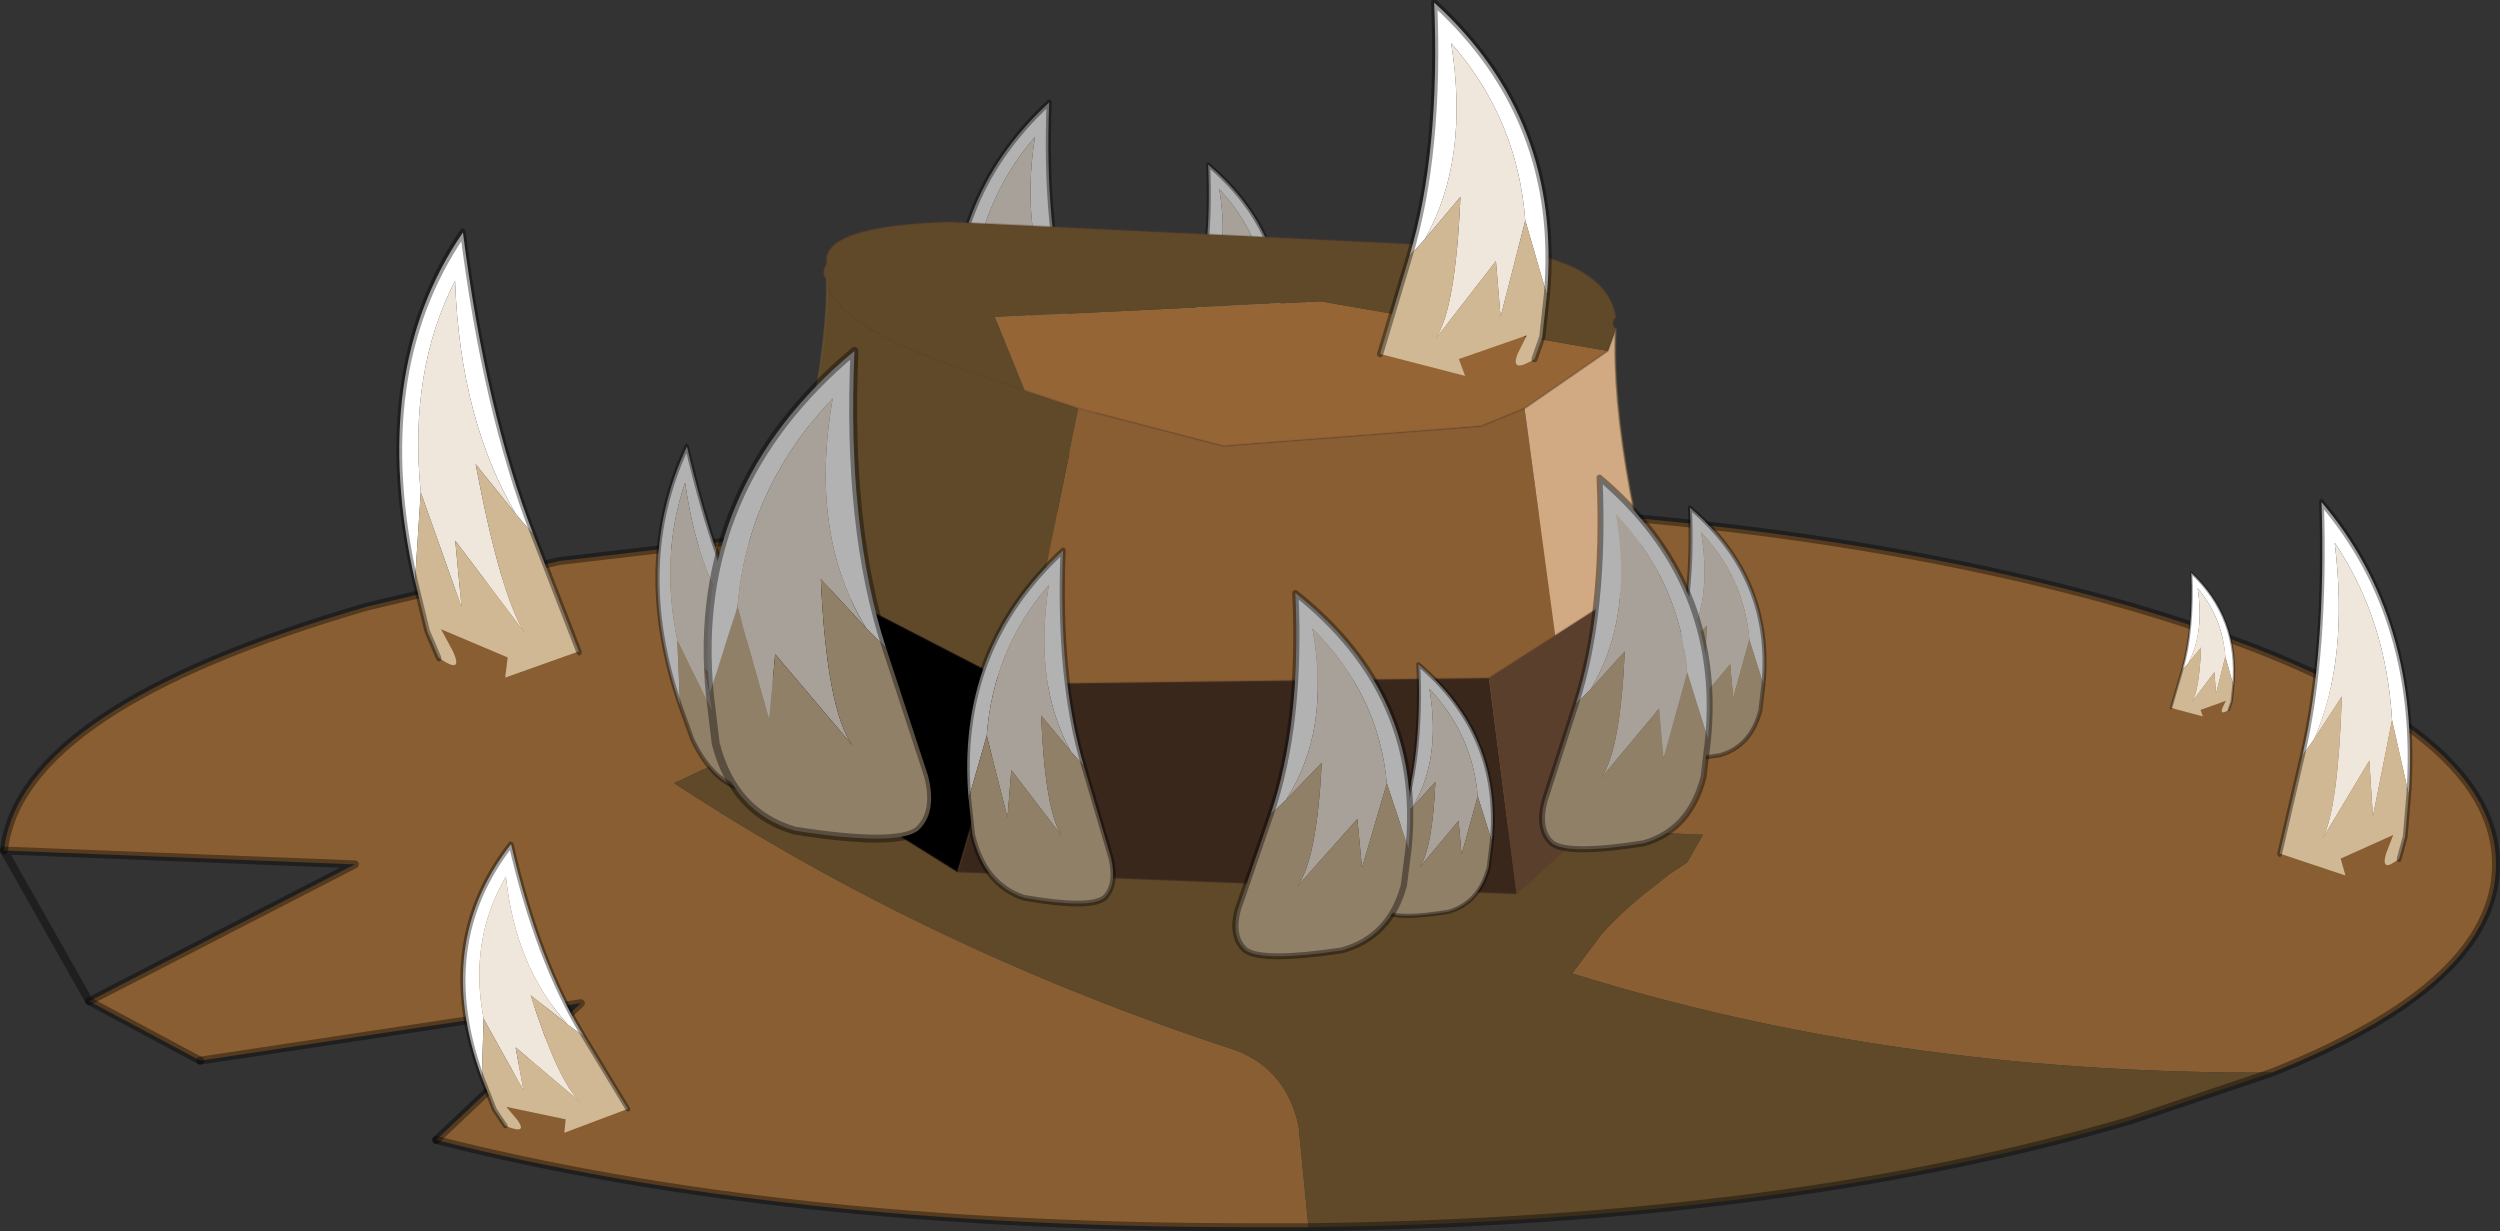 <svg viewBox="0 0 63.05 31.049" xmlns="http://www.w3.org/2000/svg" xmlns:xlink="http://www.w3.org/1999/xlink"><rect x="0" y="0" width="63.05" height="31.049" fill="#333333" stroke="none"/><g transform="translate(-262.65 -183)"><use transform="matrix(-.508 0 0 .516 295.05 187.1)" width="5.85" height="12.5" xlink:href="#a"/><use transform="matrix(.653 0 0 .724 286.63 185.51)" width="5.85" height="12.5" xlink:href="#a"/><use transform="translate(262.65 188.6)" width="63.05" height="25.45" xlink:href="#b"/><use transform="matrix(.491 -.132 .187 .699 278.09 194.69)" width="5.85" height="12.5" xlink:href="#a"/><use transform="translate(280.4 191.75)" width="5.85" height="12.5" xlink:href="#a"/><use transform="matrix(-.508 0 0 .516 307.2 195.75)" width="5.85" height="12.5" xlink:href="#a"/><use transform="matrix(-.75 0 0 .762 305.84 194.97)" width="5.85" height="12.5" xlink:href="#a"/><use transform="matrix(-.508 0 0 .516 300.35 199.7)" width="5.85" height="12.5" xlink:href="#a"/><use transform="matrix(.653 0 0 .724 286.98 196.81)" width="5.85" height="12.5" xlink:href="#a"/><use transform="matrix(-.782 0 0 .745 298.29 197.88)" width="5.85" height="12.5" xlink:href="#a"/><use transform="matrix(-.603 0 0 .852 323.49 195.58)" width="5.65" height="11.15" xlink:href="#c"/><use transform="matrix(-.291 0 0 .328 319.02 197.41)" width="5.65" height="11.15" xlink:href="#c"/><use transform="matrix(.713 0 .161 1.016 271.6 188.76)" width="5.65" height="11.15" xlink:href="#c"/><use transform="matrix(.624 -.065 .178 .653 273.15 204.47)" width="5.65" height="11.15" xlink:href="#c"/><use transform="matrix(-.779 0 0 .852 301.78 182.98)" width="5.65" height="11.15" xlink:href="#c"/></g><defs><g id="d"><path d="M1.35 1.4.85.9Q-.6-1.45 0-4.9-2.15-2.65-2.4.35l-.7 2.2Q-3.6-2.65.55-6.1q-.2 4.45.8 7.5" fill="#b2b2b2" fill-rule="evenodd" transform="translate(3.25 6.2)"/><path d="M.85.9-.3-.35q.15 3.3.8 4.2l-1.95-2.3-.15 1.65-.8-2.85q.25-3 2.4-5.25Q-.6-1.45.85.9" fill="#a7a199" fill-rule="evenodd" transform="translate(3.25 6.2)"/><path d="M1.35 1.4 2.4 4.6q.25.95-.25 1.4-.55.4-3.1 0-1.55-.45-2-2.2l-.15-1.25.7-2.2.8 2.85.15-1.65L.5 3.85q-.65-.9-.8-4.2L.85.9l.5.5" fill="#918068" fill-rule="evenodd" transform="translate(3.25 6.2)"/><path d="M.15 8.75.3 10q.45 1.75 2 2.2 2.55.4 3.1 0 .5-.45.25-1.4L4.6 7.6M.15 8.75Q-.35 3.55 3.8.1q-.2 4.45.8 7.5" fill="none" stroke="#000" stroke-linecap="round" stroke-linejoin="round" stroke-opacity=".388" stroke-width=".2"/></g><g id="b"><path d="M262.75 204.45q.4-3.6 9.15-6.15l4.85-1.15 11.1-1.3 6.3-.2q13.05 0 22.25 2.65 9.2 2.7 9.2 6.5 0 3-5.65 5.25h-.35q-9.3 0-17.3-2.5l.75-1q.45-.5 1-.95l.7-.55.45-.3.4-.7h-.1l-7.45-.35q-6.95 1.1-12.35-3.1l-.15-.6-5.9 2.75q6.4 4.2 14.2 6.75 1.25.5 1.55 1.9l.25 2.55h-1.5q-11.85 0-20.5-2.2l3.65-3.45-9.6 1.45-2.8-1.5 6.7-3.45-8.85-.35" fill="#895e32" fill-rule="evenodd" transform="translate(-262.65 -188.6)"/><path d="m319.95 210.05-3.55 1.2q-8.65 2.55-20.75 2.7l-.25-2.55q-.3-1.4-1.55-1.9-7.8-2.55-14.2-6.75l5.9-2.75.15.6q5.4 4.2 12.35 3.1l7.45.35h.1l-.4.7-.45.3-.7.55q-.55.45-1 .95l-.75 1q8 2.5 17.3 2.5h.35" fill="#5f4929" fill-rule="evenodd" transform="translate(-262.65 -188.6)"/><path d="M.1 15.85q.4-3.6 9.15-6.15l4.85-1.15 11.1-1.3 6.3-.2q13.05 0 22.25 2.65 9.2 2.7 9.2 6.5 0 3-5.65 5.25l-3.55 1.2Q45.1 25.2 33 25.35h-1.5q-11.85 0-20.5-2.2m-5.95-2-2.8-1.5" fill="none" stroke="#000" stroke-linecap="round" stroke-linejoin="round" stroke-opacity=".388" stroke-width=".2"/><path d="m11 23.15 3.65-3.45-9.6 1.45m-2.8-1.5 6.7-3.45-8.85-.35z" fill="none" stroke="#000" stroke-linecap="round" stroke-linejoin="round" stroke-opacity=".388" stroke-width=".2"/><path d="m302.45 203.3-.65.2q-4.75 1.35-8.55 1.5l-5.55-1.15 2.15-10.55 3.65.95 6.5-.5 1.1-.45 1.35 10" fill="#895e32" fill-rule="evenodd" transform="translate(-262.65 -188.6)"/><path d="m288.5 192.85-.75-1.85 8.2-.4 7.25 1.25-2.1 1.45-1.1.45-6.5.5-3.65-.95-1.35-.45" fill="#966536" fill-rule="evenodd" transform="translate(-262.65 -188.6)"/><path d="M303.4 191.3q-.15 3.35 1.75 9.55v.15q0 1.35-2.7 2.3l-1.35-10 2.1-1.45.2-.55" fill="#d1a983" fill-rule="evenodd" transform="translate(-262.65 -188.6)"/><path d="M283.5 190.05q-.15-.15 0-.4-.15-.95 3.1-1.05l13.55.65q3 .25 3.25 1.75-.15.15 0 .3l-.2.55-7.25-1.25-8.2.4.75 1.85-1.75-.6q-3.15-1.1-3.25-2.2.1 1.1 3.25 2.2l1.75.6 1.35.45-2.15 10.55-2.85-.75q-3.4-1-3.4-2.45v-.15q2.15-7.85 2.05-10.45" fill="#5f4929" fill-rule="evenodd" transform="translate(-262.65 -188.6)"/><path d="M40.75 2.7q-.15 3.35 1.75 9.55v.15m-23.7-.35v-.15q2.15-7.85 2.05-10.45" fill="none" stroke="#665539" stroke-linecap="round" stroke-linejoin="round" stroke-opacity=".6" stroke-width=".05"/><path d="M20.85 1.45q-.15-.15 0-.4Q20.7.1 23.95 0L37.5.65q3 .25 3.25 1.75-.15.15 0 .3m-19.9-1.25q.1 1.1 3.25 2.2l1.75.6m14.7-1 .2-.55m-2.3 2-1.1.45-6.5.5-3.65-.95-1.35-.45m14.7-1-2.1 1.45" fill="none" stroke="#5e3e2c" stroke-linecap="round" stroke-linejoin="round" stroke-opacity=".302" stroke-width=".05"/><path d="m286.8 205-5.85-3.65.95-4.35 6.3 3.25-1.4 4.75" fill-rule="evenodd" transform="translate(-262.65 -188.6)"/><path d="m288.2 200.25 12-.15.7 5.45-14.1-.55 1.4-4.75" fill="#39271c" fill-rule="evenodd" transform="translate(-262.65 -188.6)"/><path d="m300.2 200.1 4.6-2.95.7 4.2-4.6 4.2-.7-5.45" fill="#5b3f2d" fill-rule="evenodd" transform="translate(-262.65 -188.6)"/><path d="m25.55 11.65 12-.15 4.6-2.95.7 4.2-4.6 4.2-14.1-.55M24.15 16.4l-5.85-3.65.95-4.35 6.3 3.25z" fill="none" stroke="#5e3f2c" stroke-linecap="round" stroke-linejoin="round" stroke-opacity=".302" stroke-width=".05"/></g><g id="e"><path d="m1.8 2-.5-.5Q-.15-.85.45-4.3-1.7-2.05-1.95.95l-.7 2.2Q-3.15-2.05 1-5.5.8-1.05 1.8 2" fill="#fff" fill-rule="evenodd" transform="translate(2.8 5.6)"/><path d="M1.3 1.5.15.25q.15 3.3.8 4.2L-1 2.15l-.15 1.65-.8-2.85q.25-3 2.4-5.25-.6 3.45.85 5.8" fill="#efe7dc" fill-rule="evenodd" transform="translate(2.8 5.6)"/><path d="M2.75 4.9 0 5.55l.2-.5-2.2-.7.3.55q.25.6-.55.15l-.25-.65-.15-1.25.7-2.2.8 2.85.15-1.65 1.95 2.3Q.3 3.55.15.25L1.3 1.5l.5.5.95 2.9" fill="#d0b895" fill-rule="evenodd" transform="translate(2.8 5.6)"/><path d="M5.55 10.5 4.6 7.6M.15 8.75.3 10l.25.65m-.4-1.9Q-.35 3.55 3.8.1q-.2 4.45.8 7.5" fill="none" stroke="#000" stroke-linecap="round" stroke-linejoin="round" stroke-opacity=".388" stroke-width=".2"/></g><use width="5.85" height="12.5" xlink:href="#d" id="a"/><use width="5.65" height="11.15" xlink:href="#e" id="c"/></defs></svg>